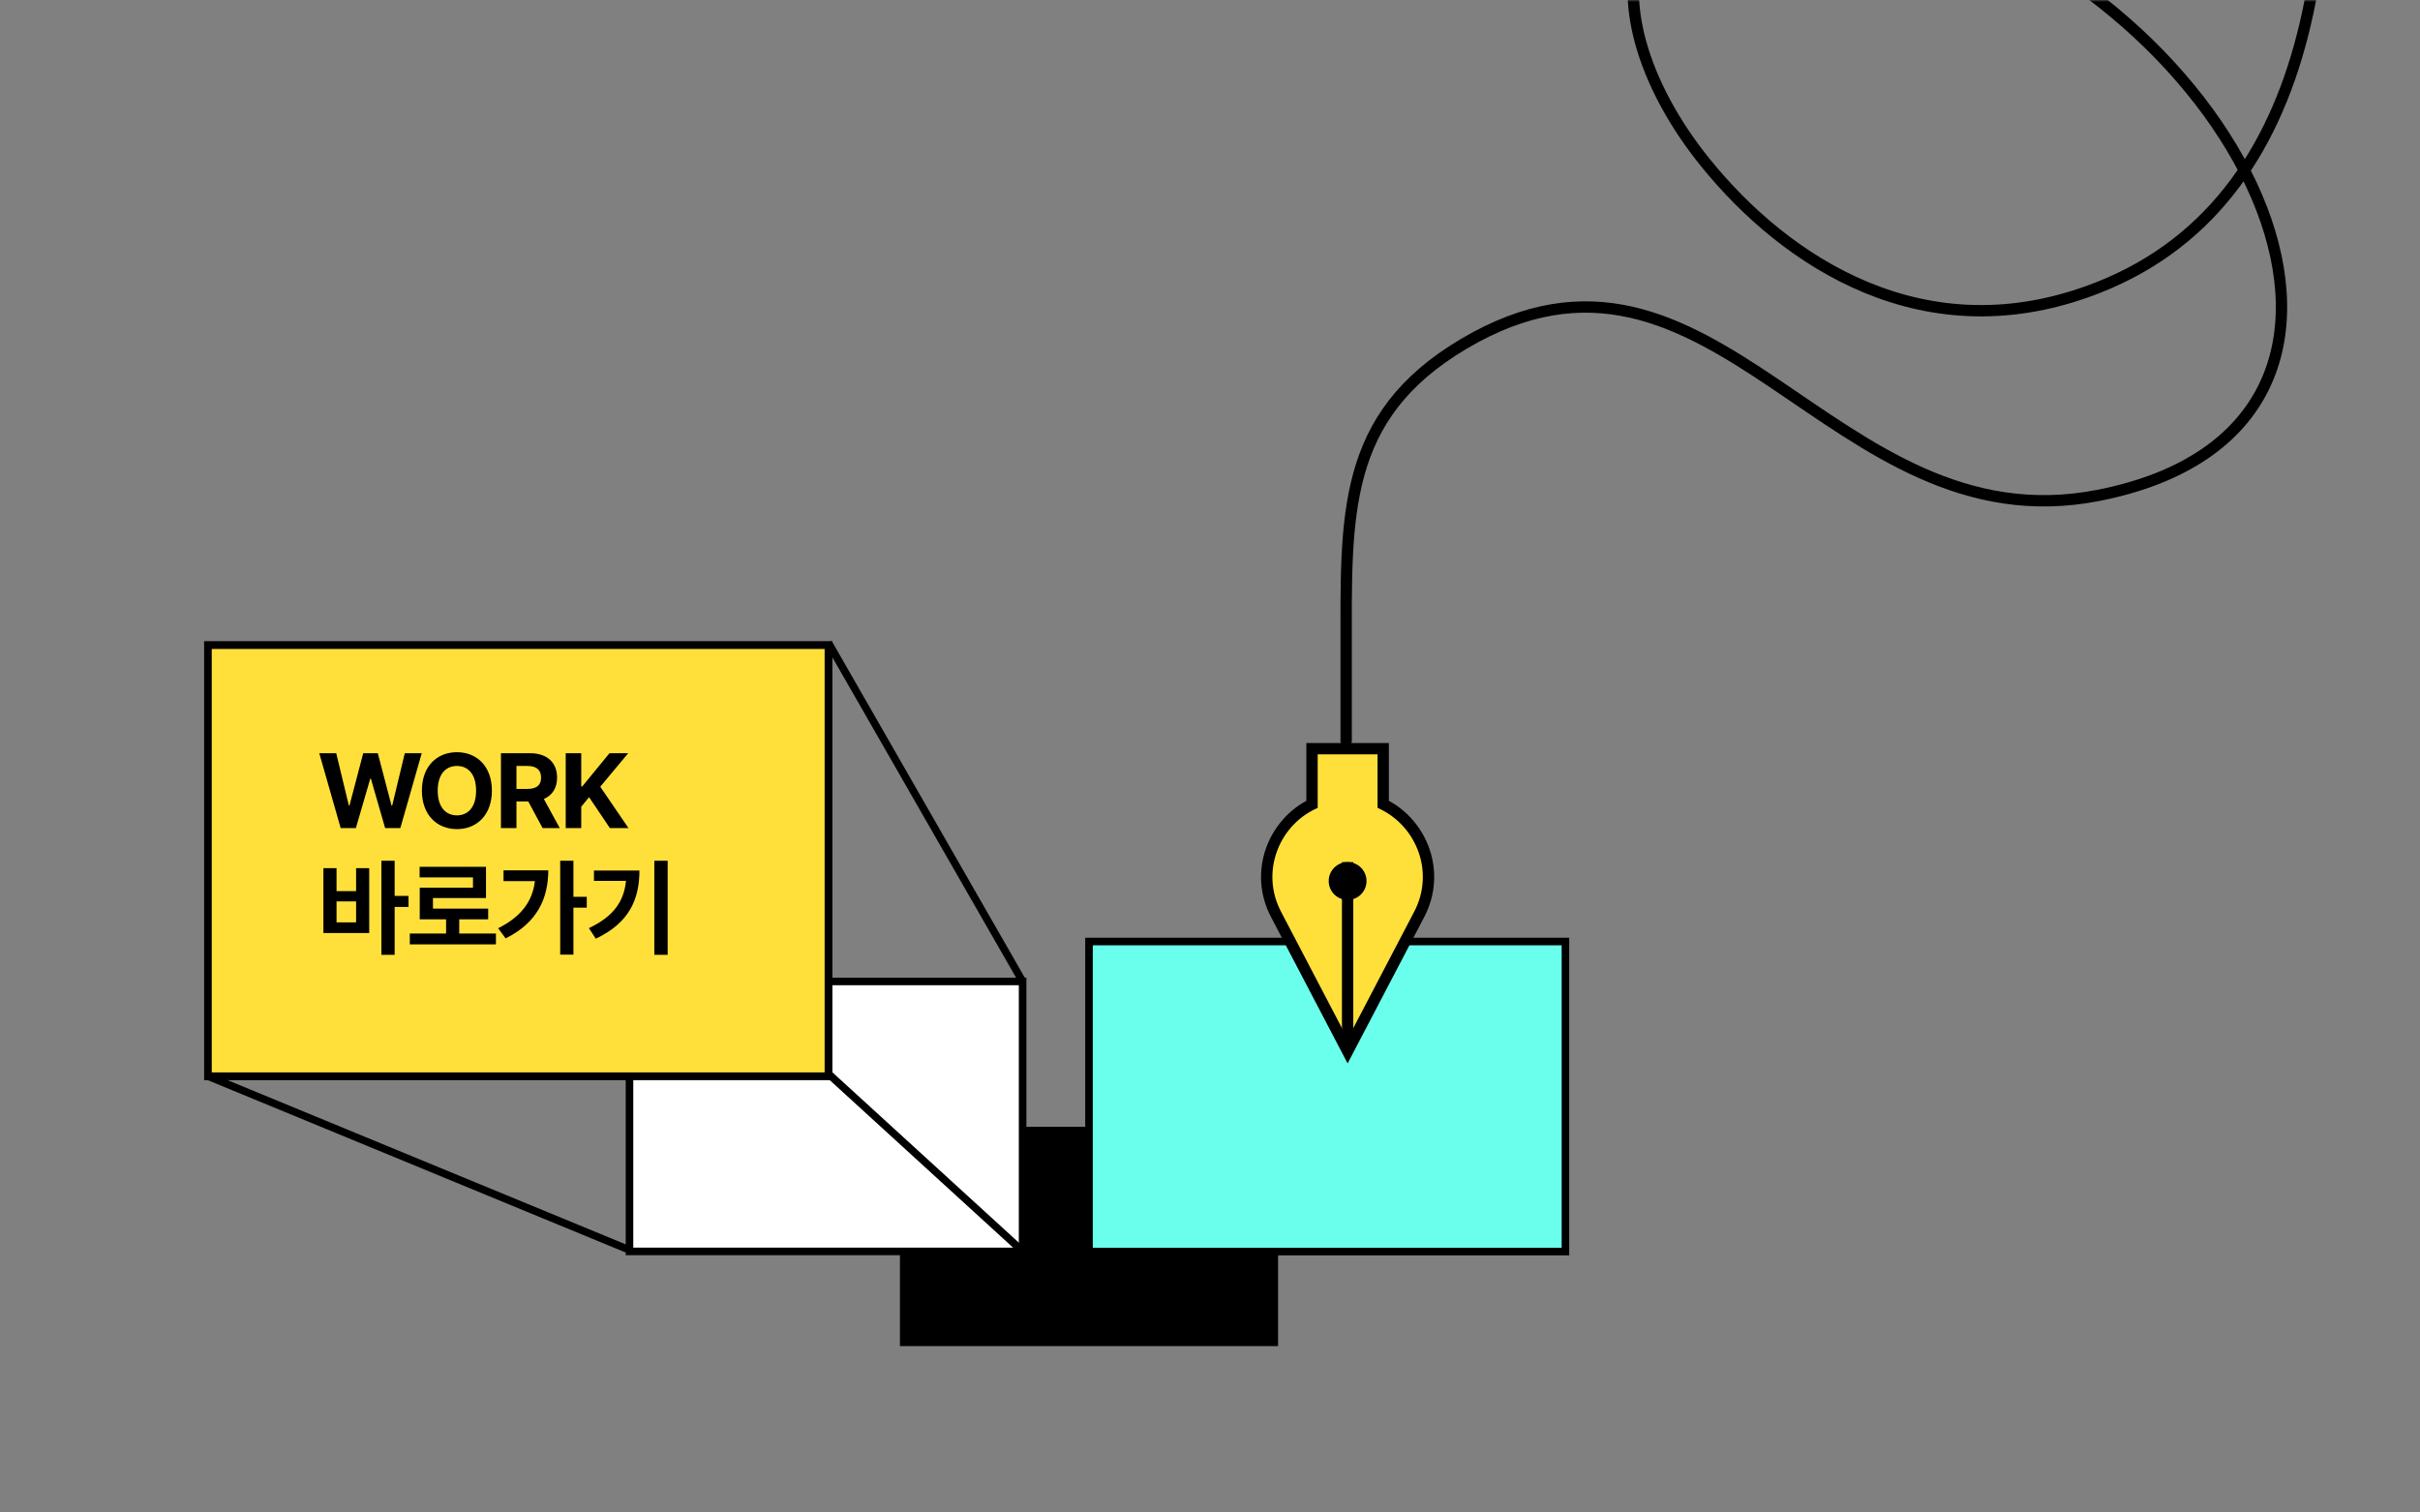 <svg width="640" height="400" viewBox="0 0 640 400" fill="none" xmlns="http://www.w3.org/2000/svg">
<rect x="0" y="0" width="640" height="400" fill="#808080" stroke="none"/>
<mask id="mask0_313_1739" style="mask-type:alpha" maskUnits="userSpaceOnUse" x="0" y="0" width="640" height="400">
<rect width="640" height="400" fill="#D9D9D9"/>
</mask>
<g mask="url(#mask0_313_1739)">
<path d="M611 -95C620 -28 617.008 51.5 555.009 76C509.065 94.156 472.009 69 451.008 43C417.339 1.315 425.009 -49.5 500.009 -28C596.531 -0.331 646.715 112.919 555.009 131C484 145 453.509 51.5 387.008 91C354.63 110.232 356.008 136.5 356.008 172V196" stroke="black" stroke-width="3" stroke-linecap="round"/>
<rect x="239" y="299" width="98" height="56" fill="black" stroke="black" stroke-width="2"/>
<rect x="166.478" y="259.559" width="103.962" height="71.396" fill="white" stroke="black" stroke-width="2"/>
<rect x="55" y="170.627" width="164.085" height="113.983" fill="#FFE03B" stroke="black" stroke-width="2"/>
<rect x="55" y="170.627" width="164.085" height="113.983" fill="#FFE03B" stroke="black" stroke-width="2"/>
<rect x="288" y="249" width="126" height="82" fill="#6AFFED" stroke="black" stroke-width="2"/>
<path d="M55 284.607L165.852 330.326" stroke="black" stroke-width="2"/>
<path d="M219.085 283.984L269.814 330.329" stroke="black" stroke-width="2"/>
<path d="M219.085 170L270.44 259.558" stroke="black" stroke-width="2"/>
<path fill-rule="evenodd" clip-rule="evenodd" d="M337.464 241.821L356.395 278L375.326 241.821C381.175 230.643 376.057 217.724 365.806 212.701L365.806 198L346.983 198L346.983 212.701C336.733 217.724 331.615 230.643 337.464 241.821Z" fill="#FFE03B"/>
<path d="M356.395 278L355.066 278.695L356.395 281.235L357.724 278.695L356.395 278ZM337.464 241.821L338.793 241.125L338.793 241.125L337.464 241.821ZM375.326 241.821L373.997 241.125L373.997 241.125L375.326 241.821ZM365.806 212.701L364.306 212.701L364.306 213.636L365.146 214.048L365.806 212.701ZM365.806 198L367.306 198L367.306 196.5L365.806 196.5L365.806 198ZM346.983 198L346.983 196.5L345.483 196.5L345.483 198L346.983 198ZM346.983 212.701L347.643 214.048L348.483 213.637L348.483 212.701L346.983 212.701ZM357.724 277.305L338.793 241.125L336.135 242.516L355.066 278.695L357.724 277.305ZM373.997 241.125L355.066 277.305L357.724 278.695L376.655 242.516L373.997 241.125ZM365.146 214.048C374.687 218.723 379.43 230.742 373.997 241.125L376.655 242.516C382.919 230.544 377.427 216.724 366.466 211.354L365.146 214.048ZM364.306 198L364.306 212.701L367.306 212.701L367.306 198L364.306 198ZM346.983 199.5L365.806 199.5L365.806 196.5L346.983 196.5L346.983 199.5ZM348.483 212.701L348.483 198L345.483 198L345.483 212.701L348.483 212.701ZM338.793 241.125C333.36 230.742 338.102 218.723 347.643 214.048L346.323 211.354C335.363 216.725 329.87 230.544 336.135 242.516L338.793 241.125Z" fill="black"/>
<path d="M356.394 278L356.394 228" stroke="black" stroke-width="3"/>
<circle cx="356.394" cy="233" r="5" transform="rotate(180 356.394 233)" fill="black"/>
<path d="M90.098 219L84.438 199.203H88.922L92.258 213.039H92.422L96.059 199.203H99.914L103.551 213.066H103.715L107.051 199.203H111.535L105.875 219H101.855L98.082 205.93H97.918L94.117 219H90.098ZM130.088 209.102C130.088 215.568 126.083 219.273 120.846 219.273C115.569 219.273 111.577 215.541 111.577 209.102C111.577 202.635 115.569 198.93 120.846 198.93C126.083 198.93 130.088 202.635 130.088 209.102ZM115.76 209.102C115.76 213.326 117.77 215.623 120.846 215.637C123.895 215.623 125.919 213.326 125.905 209.102C125.919 204.863 123.895 202.58 120.846 202.566C117.77 202.58 115.76 204.863 115.76 209.102ZM132.482 219V199.203H140.247C144.745 199.203 147.329 201.732 147.329 205.656C147.329 208.363 146.085 210.332 143.829 211.303L148.04 219H143.501L139.714 211.973H136.583V219H132.482ZM136.583 208.637H139.482C141.915 208.637 143.105 207.639 143.091 205.656C143.105 203.66 141.915 202.58 139.482 202.566H136.583V208.637ZM149.613 219V199.203H153.715V207.98H153.988L161.179 199.203H166.129L158.746 208.062L166.211 219H161.289L155.793 210.824L153.715 213.34V219H149.613ZM104.371 227.633V236.93H108.035V239.855H104.371V252.516H100.871V227.633H104.371ZM85.531 246.746V229.602H89.004V235.672H94.172V229.602H97.644V246.746H85.531ZM89.004 243.93H94.172V238.379H89.004V243.93ZM131.155 246.883V249.754H108.378V246.883H117.975V243.137H111.003V234.77H125.085V232.035H110.975V229.246H128.53V237.504H114.503V240.293H129.104V243.137H121.448V246.883H131.155ZM151.65 227.633V237.176H155.177V240.047H151.65V252.461H148.15V227.633H151.65ZM131.743 245.488C137.636 242.535 140.808 238.57 141.464 233.02H133.165V230.176H145.005C144.978 237.613 142.079 244.053 133.712 248.168L131.743 245.488ZM176.574 227.633V252.516H173.047V227.633H176.574ZM155.738 245.461C162.164 242.426 164.994 238.488 165.554 232.965H157.078V230.23H169.109C169.095 237.777 166.457 244.053 157.57 248.25L155.738 245.461Z" fill="black"/>
</g>
</svg>
